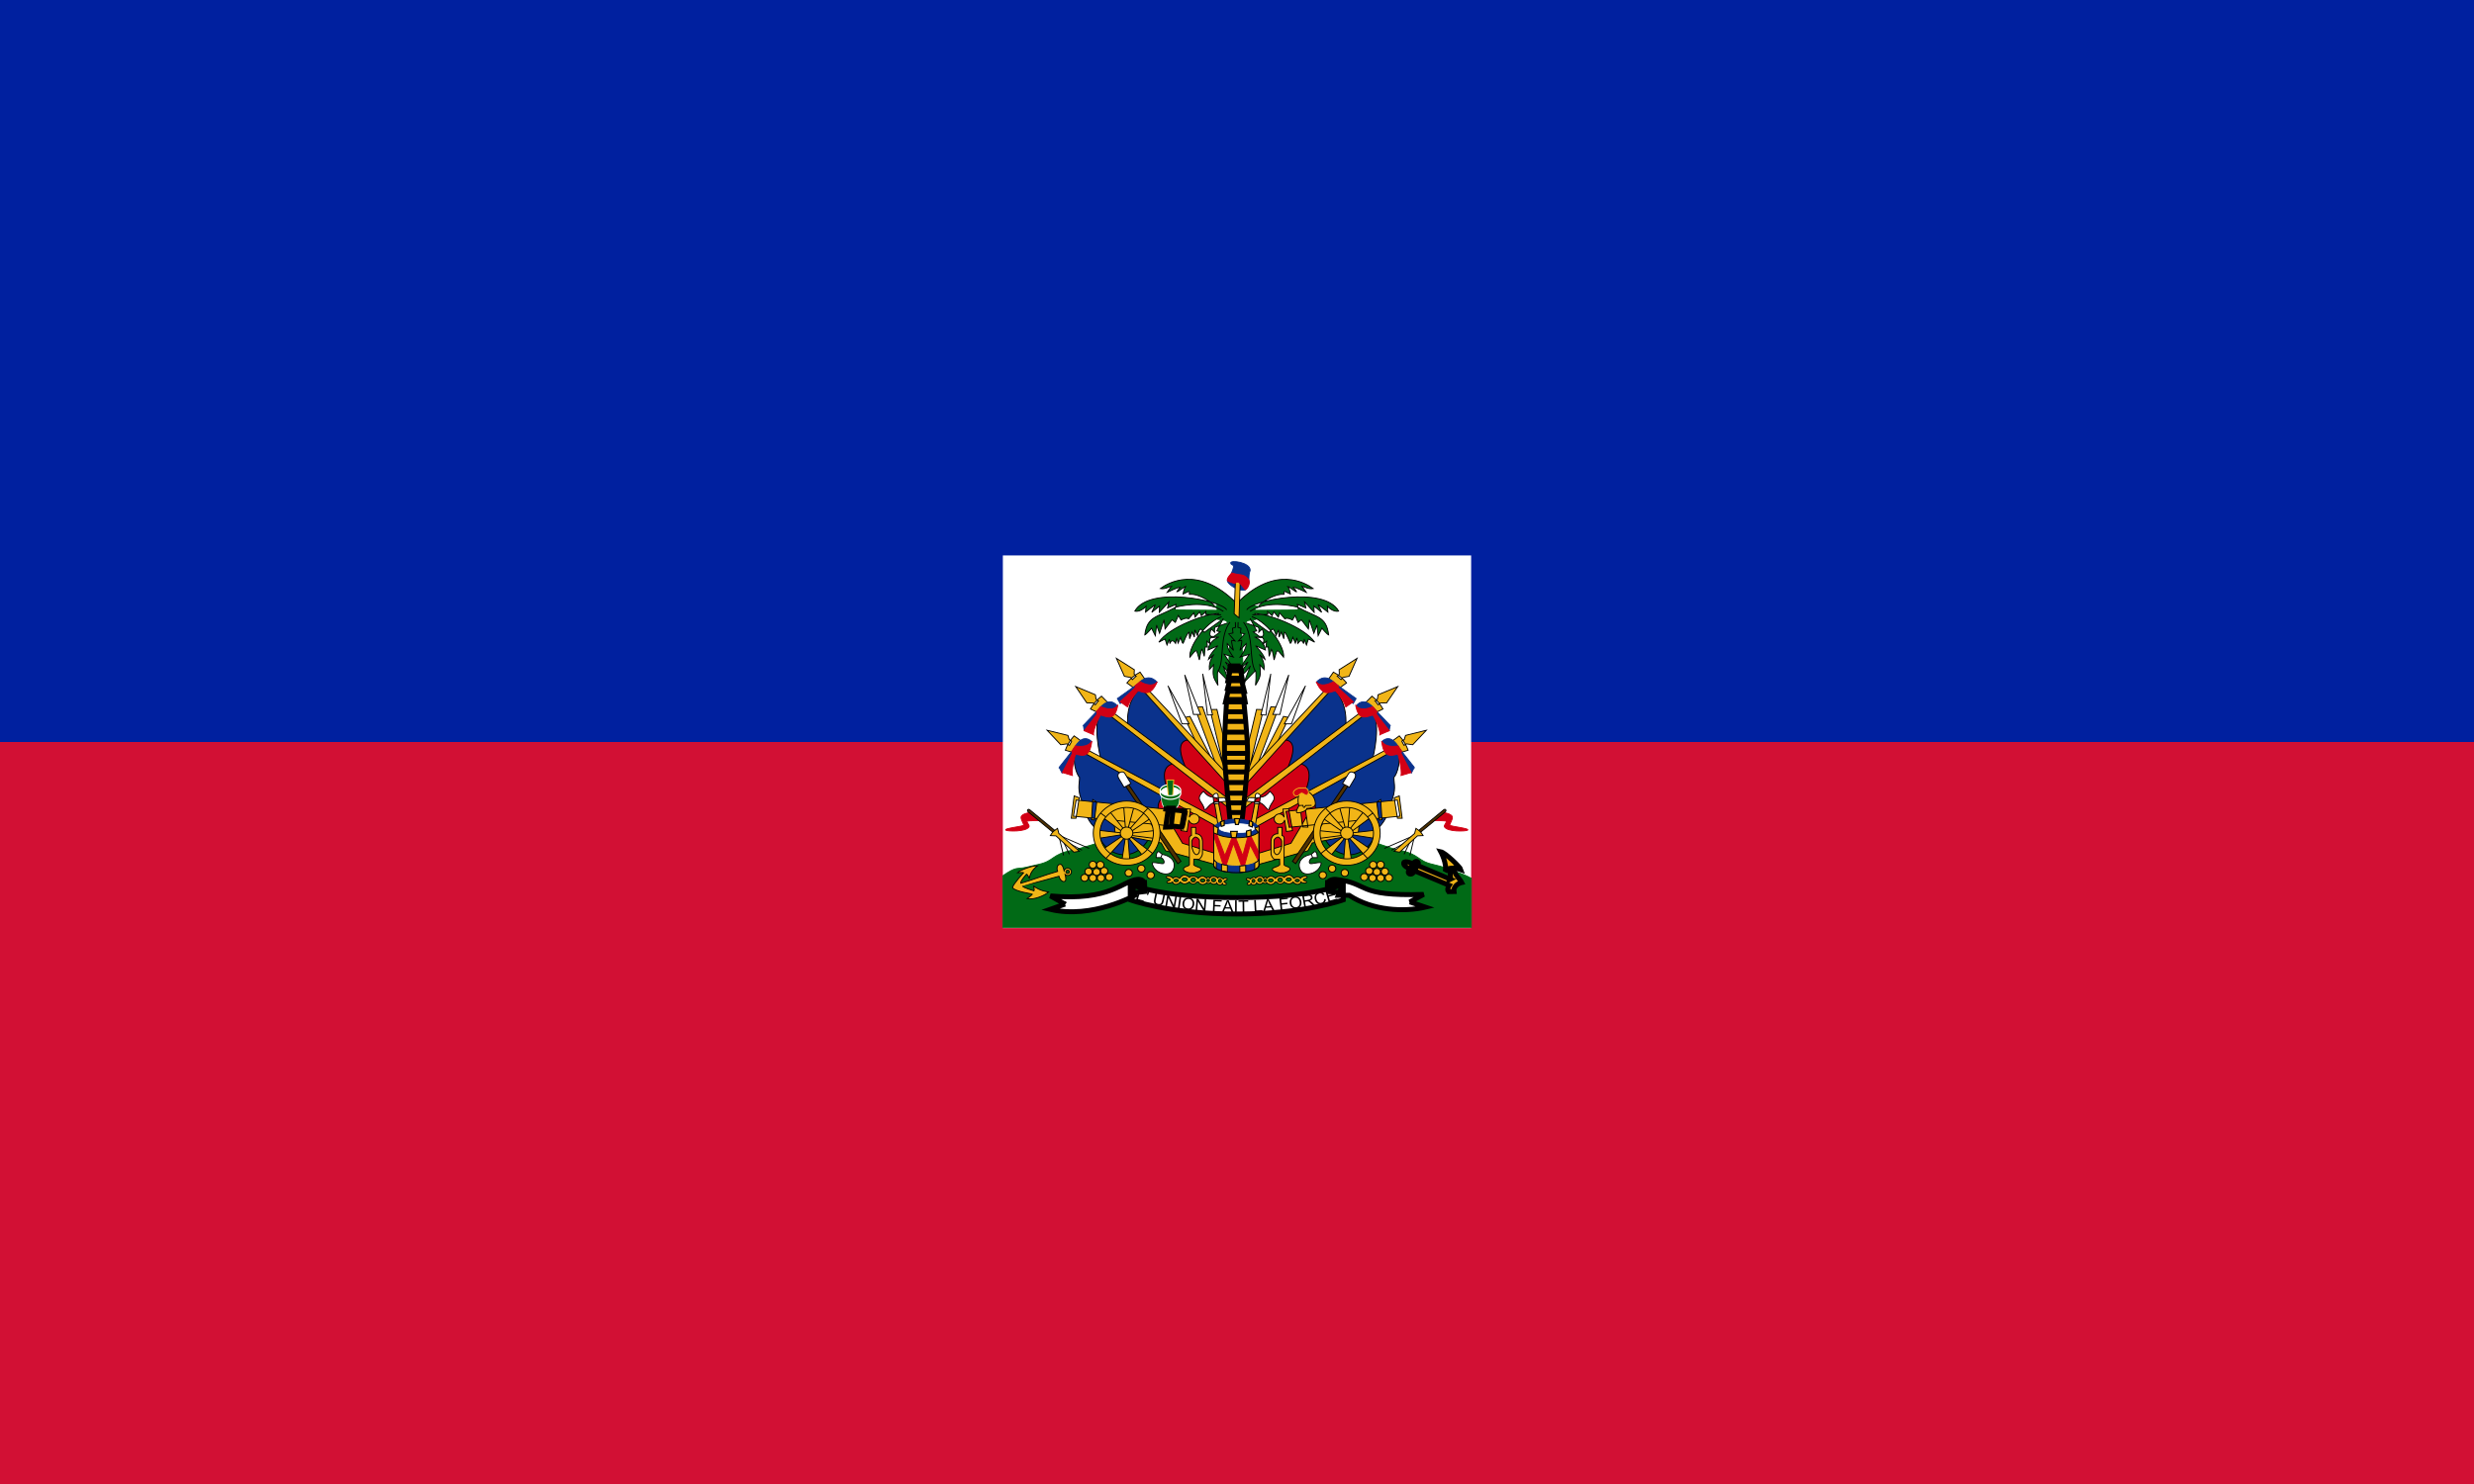 <svg xmlns="http://www.w3.org/2000/svg" xmlns:xlink="http://www.w3.org/1999/xlink" width="500" height="300" viewBox="0 0 500 300"><title>Flag of Haiti</title><path fill="#00209f" fill-rule="evenodd" d="M0 0h500v300h-500z"/><path fill="#d21034" fill-rule="evenodd" d="M0 150h500v150h-500z"/><path fill="#fff" fill-rule="evenodd" overflow="visible" enable-background="accumulate" d="M202.679 112.284h94.642v75.341h-94.642z"/><path d="M356.938 303.719l-103.875 3.125-103.406 1.219s-53.126 20.367-74.844 24.938c-21.654 4.557-18.838 11.931-35.594 15.813-13.421 3.109-14.969 4.089-22.844 4.625-4.765.324-10.635 4.125-16.375 8.313v58.25h509v-55.406c-5.517-3.116-10.775-5.26-16.156-7.156-7.477-2.635-12.516-5.516-25.938-8.625-16.756-3.881-13.94-11.255-35.594-15.813-21.717-4.571-74.375-29.281-74.375-29.281zm-109.125-229.469l-2.5 50.563h15.594l-2.281-50.125 16.255-2.366-1.8-19.97-40.393 1.616.226 18.135 14.901 2.148z" fill="#016a16" fill-rule="evenodd" stroke="#016a16" transform="matrix(.186 0 0 .179 202.679 112.284)"/><g transform="matrix(.186 0 0 .179 202.679 112.284)"><g id="a"><g fill-rule="evenodd" stroke="#000"><path d="M210.969 213.298l-13.56-30.236 5.864-1.283 24.738 50.209-17.042-18.691z" fill="#f1b517"/><path d="M179.634 147.696l15.026 42.513h7.696l-22.723-42.513z" fill="#fff"/><path d="M225.079 174.084l7.513-.183 13.743 59.921-2.932 18.874-18.325-78.613zm6.413 61.754l-23.089-64.319 8.613-.55 26.937 78.613-12.461-13.743z" fill="#f1b517"/><path d="M197.592 134.869l9.529 44.712h7.696l-17.225-44.712zm19.607-.733l5.131 46.178 5.497-.366-10.628-45.812z" fill="#fff"/></g><g fill-rule="evenodd"><path d="M212.812 217.859l-61.503-69.594c-19.209 15.766-15.64 44.715-15.64 44.715l69.685 56.672 7.458-31.793z" fill="#0a328c" stroke="#000"/><path d="M248.373 256.159l-45.625-47.906c-19.289.694-3.983 30.544-3.012 34.29l48.637 43.116v-29.5z" fill="#d20014" stroke="#000"/><path d="M244.49 247.924l-94.33-104.695-3.681 2.696 99.826 114.958-1.814-12.959zm-99.781-111.409l-2.071-2.485.207-4.97-19.465-12.839 8.697 20.293 6.626 1.242 2.071 2.485 3.934-3.727zm-9.939 7.455c3.313-4.141 7.248-8.283 14.288-12.217l5.384 8.076-11.596 10.147-8.076-6.005z" fill="#f1b517" stroke="#000"/><path d="M185.941 236.301l-77.268-63.614c-13.229 13.954-2.23 57.038-2.23 57.038l75.522 42.407 3.977-35.831z" fill="#0a328c" stroke="#000"/><path d="M250.015 287.838l-63.561-52.775c-21.707 3.157-4.643 36.27-3.348 39.917l67.125 37.732-.216-24.874z" fill="#d20014" stroke="#000"/><path d="M247.739 276.951l-137.501-106.914-3.157 3.296 144.408 116.8-3.749-13.181zm-144.038-112.579l-2.472-2.087-.661-4.931-21.407-9.259 12.098 18.476 6.743.071 2.472 2.087 3.227-4.356zm-8.493 9.072c2.543-4.656 5.698-9.42 11.948-14.52l6.708 7.018-9.657 12.012-9-4.51z" fill="#f1b517" stroke="#000"/><path d="M180.41 275.203c-1.025-.256-99.589-58.212-99.589-58.212-7.176 12.558-.686 30.776 2.46 33.609.182 8.361-3.24 12.858 3.8 30.321 2.077 11.354 7.145 21.814 14.522 28.027 8.988 35.771 44.221 38.174 57.793 9.053l21.015-42.799z" fill="#0a328c" stroke="#000"/><path d="M245.638 313.45l-67.486-41c-21.707 3.157.46 44.905 1.754 48.553l65.163 23.994.569-31.547z" fill="#d20014" stroke="#000"/><path d="M234.789 298.382l-152.581-84.127-2.604 3.75 160.951 92.813-5.766-12.437zm-159.926-88.701l-2.769-1.676-1.424-4.769-22.599-5.8 14.843 16.362 6.674-.985 2.769 1.676 2.507-4.809zm-6.973 10.292c1.784-4.998 4.156-10.198 9.534-16.216l7.726 5.885-7.662 13.379-9.597-3.048z" fill="#f1b517" stroke="#000"/><path d="M124.407 161.635l3.162 5.721c1.957-.753 21.681-19.272 21.681-19.272l14.153-.452 4.065-4.667c-10.389-11.593-20.175 1.656-20.175 1.656l-22.885 17.014z" fill="#0a328c" stroke="#0a328c"/><path d="M135.7 171.271c.753-5.119 10.088-17.917 11.443-18.369 7.009 2.181 13.528 6.362 20.627-10.238-6.173 8.13-18.67-.151-18.67-.151l-5.42 4.667.151 2.258-16.411 15.809 8.281 6.023z" fill="#d20014" stroke="#d20014"/><path d="M87.504 191.862l.853 5.911c1.816-1.049 19.167-20.766 19.167-20.766l13.913-2.654 2.836-4.643c-9.662-11.79-19.976 3.88-19.976 3.88l-16.793 18.273z" fill="#0a328c" stroke="#0a328c"/><path d="M98.506 202.482c-.657-5.477 6.57-21.535 7.839-22.193 8.318 2.568 15.562 6.434 18.631-11.526-4.831 8.996-18.619 2.011-18.619 2.011l-4.627 5.457.651 2.961-14.05 18.782 10.175 4.508z" fill="#d20014" stroke="#d20014"/><path d="M61.167 239.33l3.188 6.503c1.651-1.291 16.153-25.507 16.153-25.507l13.398-4.564 2.523-5.649c-10.758-10.307-18.804 7.475-18.804 7.475l-16.459 21.744z" fill="#0a328c" stroke="#0a328c"/><path d="M75.527 248.556c-1.076-5.565 2.607-23.386 3.77-24.213 8.39 2.597 15.392 3.336 17.332-14.607-4.882 8.521-17.892 5.308-17.892 5.308l-3.819 6.045.803 2.115-11.074 22.013 10.879 3.34z" fill="#d20014" stroke="#d20014"/></g><path d="M233.175 337.278l-37.971-12.205-16.544-29.292-58.583-2.983 2.035 21.968 49.904 9.902 4.746 8.815 57.363 16.545-.95-12.75z" fill="#f1b517" fill-rule="evenodd" stroke="#000"/><g fill-rule="evenodd" stroke="#000"><path d="M193.52 345.461l-59.959-91.414-2.943 2.294 59.485 91.796 3.416-2.677z" fill="#503200"/><path d="M139.141 257.639l-6.401-11.104c-1.198-2.052-3.018-2.733-5.692-1.273-2.604 1.422-2.351 4.233-1.29 6.26l5.918 10.325 7.465-4.208z" fill="#fff"/></g><g stroke="#000"><path d="M200.643 289.01l-120.99-12.746-2.941 18.237 120.401 12.55 3.53-18.041zm-123.147-17.453l-3.137 25.296h5.098l3.53-23.139-5.491-2.157zm20.198 4.118l-1.373 22.747 3.137.392 2.549-20.198-4.314-2.941zm81.967 9.805l-2.941 21.374 5.883-.196 2.353-21.178h-5.295zm18.027.583l-4.188 24.719 6.656 1 1.906-13c.535 2.612 2.856 4.594 5.625 4.594 3.165 0 5.75-2.585 5.75-5.75s-2.585-5.719-5.75-5.719c-2.201 0-4.197 1.338-5.063 3.83l1.25-9.267-6.188-.406z" fill="#f1b517" fill-rule="evenodd"/><g fill="#f1b517" fill-rule="evenodd"><path d="M154.021 290.077l-16.639 19.412 1.941 2.357 21.353-15.114-6.656-6.656zm-38.686 48.392l16.639-19.412-1.941-2.357-21.353 15.114 6.656 6.656zm43.539-4.853l-20.244-16.223-2.08 1.525 15.946 20.937 6.378-6.24zm-49.917-37.438l20.522 15.668 2.496-1.941-16.084-20.937-6.933 7.21zm22.33-12.929l1.961 25.492 2.762-.122 6.492-24.816-11.215-.555zm6.725 61.851l-1.961-25.492-3.039-.294-3.719 25.786h8.719zm27.216-34.357l-25.786 2.843-.392 2.549 26.08 3.53.098-8.922zm-61.354 8.824l25.174-4.125.531-2.028-26.04-3.016.335 9.169z"/><path d="M141.256 313.605c0 3.772-3.058 6.83-6.83 6.83-3.772 0-6.83-3.058-6.83-6.83 0-3.772 3.058-6.83 6.83-6.83 3.772 0 6.83 3.058 6.83 6.83zm29.55.05c0 20.024-16.252 36.276-36.276 36.276-20.024 0-36.276-16.251-36.276-36.276 0-20.024 16.251-36.276 36.276-36.276 20.024 0 36.276 16.251 36.276 36.276zm-7.247 0c0 16.024-13.005 29.029-29.029 29.029s-29.029-13.005-29.029-29.029 13.005-29.029 29.029-29.029 29.029 13.005 29.029 29.029z" overflow="visible" enable-background="accumulate"/></g><path d="M111.869 295.346l-5.685-4.437m46.312.138l4.853-5.13m5.546 50.888l-5.962-4.853m-45.064 10.399l5.13-5.685" fill="none"/></g><g fill-rule="evenodd" stroke="#000"><path d="M234.04 277.831l6.212 32.814-5.067 2.766-5.451-35.111 4.306-.469z" fill="#f1b517"/><path d="M230.791 273.605c-2.88-1.248-6.624.864-12.768-7.2-10.102 9.6-.576 11.04.96 20.543 2.857 1.217 4.616-7.374 12.384-8.256.96-.096 12.358-1.132 12.358-1.132l-2.861-4.042s-7.927.216-10.073.087zm4.128 6.432l-1.152-9.792c-1.248-3.456-5.376-.48-5.376 1.536l1.056 9.024 5.472-.768z" fill="#fff"/></g><path d="M164.595 361.107c.002 1.423-.756 2.739-1.988 3.451-1.232.712-2.75.712-3.982 0-1.232-.712-1.99-2.028-1.988-3.451-.002-1.423.756-2.739 1.988-3.451 1.232-.712 2.75-.712 3.982 0 1.232.712 1.99 2.028 1.988 3.451zm-10.182-7.467c.002 1.423-.756 2.739-1.988 3.451-1.232.712-2.75.712-3.982 0-1.232-.712-1.99-2.028-1.988-3.451-.002-1.423.756-2.739 1.988-3.451 1.232-.712 2.75-.712 3.982 0 1.232.712 1.99 2.028 1.988 3.451zm-13.712 4.888c.002 1.423-.756 2.739-1.988 3.451-1.232.712-2.75.712-3.982 0-1.232-.712-1.99-2.028-1.988-3.451-.002-1.423.756-2.739 1.988-3.451 1.232-.712 2.75-.712 3.982 0 1.232.712 1.99 2.028 1.988 3.451zm-21.179 4.751c.002 1.423-.756 2.739-1.988 3.451-1.232.712-2.75.712-3.982 0-1.232-.712-1.99-2.028-1.988-3.451-.002-1.423.756-2.739 1.988-3.451 1.232-.712 2.75-.712 3.982 0 1.232.712 1.99 2.028 1.988 3.451zm-8.96 1.086c.002 1.423-.756 2.739-1.988 3.451-1.232.712-2.75.712-3.982 0-1.232-.712-1.99-2.028-1.988-3.451-.002-1.423.756-2.739 1.988-3.451 1.232-.712 2.75-.712 3.982 0 1.232.712 1.99 2.028 1.988 3.451zm-8.824 0c.002 1.423-.756 2.739-1.988 3.451-1.232.712-2.75.712-3.982 0-1.232-.712-1.99-2.028-1.988-3.451-.002-1.423.756-2.739 1.988-3.451 1.232-.712 2.75-.712 3.982 0 1.232.712 1.99 2.028 1.988 3.451zm-8.96-.271c.002 1.423-.756 2.739-1.988 3.451-1.232.712-2.75.712-3.982 0-1.232-.712-1.99-2.028-1.988-3.451-.002-1.423.756-2.739 1.988-3.451 1.232-.712 2.75-.712 3.982 0 1.232.712 1.99 2.028 1.988 3.451zm4.344-7.06c.002 1.423-.756 2.739-1.988 3.451-1.232.712-2.75.712-3.982 0-1.232-.712-1.99-2.028-1.988-3.451-.002-1.423.756-2.739 1.988-3.451 1.232-.712 2.75-.712 3.982 0 1.232.712 1.99 2.028 1.988 3.451zm8.689.407c.002 1.423-.756 2.739-1.988 3.451-1.232.712-2.75.712-3.982 0-1.232-.712-1.99-2.028-1.988-3.451-.002-1.423.756-2.739 1.988-3.451 1.232-.712 2.75-.712 3.982 0 1.232.712 1.99 2.028 1.988 3.451zm8.281-1.086c.002 1.423-.756 2.739-1.988 3.451-1.232.712-2.75.712-3.982 0-1.232-.712-1.99-2.028-1.988-3.451-.002-1.423.756-2.739 1.988-3.451 1.232-.712 2.75-.712 3.982 0 1.232.712 1.99 2.028 1.988 3.451zm-4.209-6.923c.002 1.423-.756 2.739-1.988 3.451-1.232.712-2.75.712-3.982 0-1.232-.712-1.99-2.028-1.988-3.451-.002-1.423.756-2.739 1.988-3.451 1.232-.712 2.75-.712 3.982 0 1.232.712 1.99 2.028 1.988 3.451zm-8.145-.136c.002 1.423-.756 2.739-1.988 3.451-1.232.712-2.75.712-3.982 0-1.232-.712-1.99-2.028-1.988-3.451-.002-1.423.756-2.739 1.988-3.451 1.232-.712 2.75-.712 3.982 0 1.232.712 1.99 2.028 1.988 3.451z" overflow="visible" enable-background="accumulate" fill="#f1b517" fill-rule="evenodd" stroke="#000" stroke-width="1.092" stroke-linecap="round"/><g stroke="#000"><path d="M169.928 334.727c-3.423-1.434-3.39 6.533-3.39 6.533l5.393.058c2.359 1.11 4.257 4.697 2.752 6.458-1.244 1.456-11.71-2.459-12.412-.207 1.85 10.824 15.687 14.988 20.694 10.253 4.897-4.631 6.137-16.99-9.775-20.228l-3.262-2.867z" fill="#fff" fill-rule="evenodd"/><path d="M173.128 337.666l-1.573 3.562" fill="none"/></g><path d="M65.956 338.777l-5.181-22.572m11.472 21.276l-7.956-17.577m21.647 12.952l-17.947-9.991m25.718 7.956l-33.303-14.987" stroke="#000" fill="none"/><path d="M40.531 299.518s-12.121-.198-14.283.68c-.872.354 3.049 4.597 2.235 6.218-3.028 6.033-23.633 5.206-25.262 3.887-2.787-2.258 19.191-4.196 19.335-5.733.166-1.764-3.25-6.393-2.721-9.23.687-3.682 9.619-5.052 9.619-5.052l11.077 9.23z" fill="#d20014" fill-rule="evenodd" stroke="#d20014"/><path d="M56.763 310.878l-27.441-23.537s-1.209-1.328-2.22-.185c-.99 1.119.37 2.405.37 2.405l28.308 24.238.983-2.921z" fill="#503200" fill-rule="evenodd" stroke="#000"/><path d="M83.186 334.108c-.486-.486-22.347-20.113-22.347-20.113l-1.457-5.733s-3.376 2.371-4.615 3.595c-1.239 1.224-3.158 4.567-3.158 4.567l6.121.291 19.335 18.364 6.121-.972zm121.647-27.011l.101 9.125c-2.881 1.022-2.442 3.261-2.349 6.514l.101 26.597c-1.022 1.766-4.182 1.848-5.67 3.232-1.487 1.383-1.301 4.068 5.484 5.834l5.247.194c7.993-1.812 9.643-4.556 5.635-6.103-2.132-.823-4.938-1.805-6.006-3.106l.177-6.337 5.188.194c1.394 0 4.047-3.633 4.14-6.607l.025-13.772c-.186-7.807-5.838-8.685-7.418-8.593l.11-7.19-4.765.017zm8.77 15.219c.093-2.231-2.988-4.22-4.229-4.275-1.241-.056-3.95 2.602-4.043 4.833v5.577c.186 2.045 1.762 8.971 4.926 9.48 1.499.241 3.439-2.231 3.439-4.275l-.093-11.339z" fill="#f1b517" fill-rule="evenodd" stroke="#000"/><g stroke="#000"><path d="M253.518 53.597c-41.755-43.321-74.638-22.183-82.467-16.18 5.175 1.048 9.82-2.294 12.224-2.678-1.507 1.971-4.656 6.854-4.656 6.854s12.911-6.318 14.353-5.741c-1.861 1.539-3.915 5.219-3.915 5.219.962.385 8.222-5.893 9.656-6.002-2.212 2.596-2.898 8.516-2.898 8.516l6.291-3.035c1.635 1.202-.454 3.513.967 3.392 10.456-.89 25.158 9.908 27.177 13.225m12.929 4.362c-4.352-10.335-83.834-27.902-99.817 1.36 6.256 1.632 12.239-5.44 12.239-5.44l-.544 6.528 10.607-8.431-3.808 8.703 8.431-7.072-.272 7.072 10.335-11.695-1.36 6.8 9.247-4.08-1.088 5.712m52.495 2.175c-20.399-14.143-51.948-4.624-51.948-4.624-20.127 11.695-30.855 9.585-33.454 31.278 1.904-.816 7.343-7.615 7.343-7.615l4.08 8.431 1.36-11.967 3.264 9.247 4.896-15.231 1.088 10.335 7.615-10.335 3.536 2.992 3.264-7.887 2.992 5.168s5.168-3.264 8.159-1.36l5.712-6.8 1.36 4.896 4.896-5.984 1.904 4.352 4.896-4.624-.272 3.264 16.863.272m-2.169-1.357c-14.216-.275-55 15.673-65.547 32.366 4.2-2.431 6.79-3.539 6.79-3.539l2.081 6.708 2.543-6.708.544 5.168c1.559-4.036 3.321-4.491 6.256-.272l1.088-6.256 1.632 5.984 2.72-6.528s1.711 7.075 2.72 6.8c0 0 4.51-12.233 6.528-12.783l.544 7.615 2.72-7.615 2.448 5.712.544-8.159 2.72 6.256s1.426-6.151 3.536-7.343l4.08 3.808 18.164-13.528m.621-4.205c-18.937 7.523-35.874 34.444-34.577 45.858 8.415-10.824 6.602-9.333 10.364 3.118 0 0 1.423-10.895 2.85-12.192l2.47 8.065.917-10.547 2.526.121-.649-6.615 3.761 2.983c-.879-3.782-1.816-5.059 2.075-8.301 0 0-4.929.649-1.038-8.561l3.632 3.632s-.649-4.021.649-5.577l13.36-4.799m-4.506-5.167l-7.154 14.124 3.669 1.101-8.254 6.42 6.97-.734s-10.639 4.036-11.923 14.858l10.823-4.953s-9.172 9.722-10.456 15.592l6.237-5.686s-6.053 6.787-5.136 17.059l4.586-5.32c-1.101 12.473-.734 13.574 4.769 23.113 0 0-1.467-14.675.183-16.509l12.107 13.024-6.787-18.527s7.521 11.74 12.107 10.639l-9.538-15.041 9.355 7.888-10.639-16.509 9.905 3.118s-7.154-9.355-6.604-15.225l6.787 7.704s-2.568-8.805-1.834-11.373l3.485.734-6.787-8.071 4.586-.917-.55-5.32 3.302-1.101-.183-5.87" fill="#016a16" fill-rule="evenodd"/><path d="M246.749 75.33c-11.74 16.509-5.686 42.006-12.657 55.03" fill="none"/></g><path d="M181.735 366.293c0-1.764-4.134-1.005-4.134-3.07 0-2.294 6.304-.608 7.175 1.411 3.548-3.323 5.077-.894 7.25.11 3.095-4.768 6.922-4.59 10.656-1.099 2.159-2.469 7.581-1.653 9.448 1.099 3.575-3.674 6.749-2.769 9.228-.11.997-1.932 2.46-1.509 3.515-.11 1.905-3.502 6.68-2.451 8.69-.139 1.787-2.036 3.618-.446 5.99 1.058 1.602-1.554 4.186-1.261 4.186.284 0 1.61-3.376 1.044-3.376 2.642 0 1.426 2.463.705 2.463 2.509 0 1.42-3.656 1.952-4.221-.311-1.238 2.451-5.711 1.51-6.152-.769-1.488 1.862-4.824 2.429-6.701-.33-1.541 1.3-3.386 1.486-4.232.174-2.781 3.099-7.469 2.462-9.083-.954l-1.578.07c-2.732 3.845-7.001 2.069-8.175-.058-4.586 3.429-7.326 2.349-9.887.11-2.943 3.716-7.426 3.457-8.459 0-1.98 1.496-6.112 1.848-6.112.098 0-1.676 3.51-1.067 3.51-2.613zm8.899.835c0 .798-1.048 1.446-2.34 1.446-1.292 0-2.34-.648-2.34-1.446 0-.798 1.048-1.446 2.34-1.446 1.292 0 2.34.648 2.34 1.446zm9.79-1.215c0 .961-1.262 1.741-2.817 1.741-1.555 0-2.817-.78-2.817-1.741 0-.961 1.262-1.741 2.817-1.741 1.555 0 2.817.78 2.817 1.741zm19.227 1.099c0 .973-1.142 1.762-2.549 1.762s-2.549-.789-2.549-1.762 1.142-1.762 2.549-1.762 2.549.789 2.549 1.762zm-10.237-.463c0 1.229-1.117 2.227-2.493 2.227s-2.493-.998-2.493-2.227c0-1.229 1.117-2.227 2.493-2.227s2.493.998 2.493 2.227zm21.833.058c0 1.099-.998 1.991-2.229 1.991-1.23 0-2.229-.892-2.229-1.991 0-1.099.998-1.991 2.229-1.991 1.23 0 2.229.892 2.229 1.991zm-6.689.463c0 .71-.645 1.287-1.44 1.287-.795 0-1.44-.576-1.44-1.287 0-.71.645-1.287 1.44-1.287.795 0 1.44.576 1.44 1.287zm13.025.521c0 1.02-.727 1.848-1.623 1.848s-1.623-.828-1.623-1.848.727-1.848 1.623-1.848 1.623.828 1.623 1.848z" fill="#f1b517" fill-rule="evenodd" stroke="#000"/></g><use transform="matrix(-1 0 0 1 508.238 0)" width="509" height="420" xlink:href="#a"/></g><g stroke="#000"><path d="M250.962 166.419s1.189-9.923 1.186-14.195c-.002-3.361-.814-10.812-.814-10.812h-3.418s-.52 7.413-.442 10.766c.099 4.273 1.186 14.241 1.186 14.241h2.302zm-3.273-24.529h3.961l-.465-2.66h-2.871l-.625 2.66zm.253-2.133h3.54l-.667-2.66h-2.18l-.692 2.66zm.228-2.156h2.95l-.499-2.66h-1.877l-.574 2.66zm2.555-2.976h-2.063l-.209.962h2.441l-.169-.962z" fill="#f1b517" fill-rule="evenodd"/><path d="M251.148 164.256h-2.621m2.765-1.943h-2.941m3.329-1.972h-3.728m3.921-2.148h-3.902m3.929-2.148h-4.103m4.263-1.963h-4.451m4.46-1.787h-4.652m4.625-2.157h-4.652m4.496-2.13h-4.496m4.29-2.166h-4.067m3.871-1.954h-3.673" fill="none"/></g><path d="M773.625 297.875c-13.508 0-24.469 5.262-24.469 11.719 0 1.107.304 2.172.906 3.188 2.921 3.507 12.406 6.063 23.656 6.063 10.524 0 19.492-2.245 23-5.406.884-1.208 1.375-2.492 1.375-3.844 0-6.456-10.961-11.719-24.469-11.719z" fill="#0a328c" fill-rule="evenodd" stroke="#0a328c" stroke-width="1.265" stroke-linecap="round" overflow="visible" enable-background="accumulate" transform="matrix(.186 0 0 .179 105.959 112.284)"/><path d="M798.311 310.491v39.346c0 4.613-11.017 8.358-24.591 8.358-13.574 0-24.591-3.744-24.591-8.358v-39.346c0 4.613 11.017 8.358 24.591 8.358 13.574 0 24.591-3.744 24.591-8.358z" fill="#f1b517" fill-rule="evenodd" stroke="#000" stroke-width="1.023" stroke-linecap="round" overflow="visible" enable-background="accumulate" transform="matrix(.186 0 0 .179 105.959 112.284)"/><path d="M749.125 310.5v6.031l11.938 38.156 9.531-29.344 10.469 30.469 7.66-28.759 9.59 19.333v-10.7l-8.906-18.75c-.999.282-2.064.524-3.188.75l-5.531 21.25-7.781-20.094c-1.303-.015-2.599-.044-3.844-.125l-7.813 20.219-8.938-24.344c-2.02-1.213-3.188-2.601-3.188-4.094z" fill="#d20014" fill-rule="evenodd" stroke="#d20014" transform="matrix(.186 0 0 .179 105.959 112.284)"/><g fill-rule="evenodd"><path d="M798.311 342.491v7.346c0 4.613-11.017 8.358-24.591 8.358-13.574 0-24.591-3.744-24.591-8.358v-7.346c0 4.613 11.017 8.358 24.591 8.358 13.574 0 24.591-3.744 24.591-8.358z" fill="#0a328c" stroke="#0a328c" overflow="visible" enable-background="accumulate" transform="matrix(.186 0 0 .179 105.959 112.284)"/><path d="M263.844 350.094c-1.999.308-4.134.539-6.375.656l.063 7.344c2.242-.119 4.376-.346 6.375-.656l-.063-7.344zm-26.188-1.281l-.063 7.313c1.898.563 4.032 1.03 6.375 1.375v-7.344c-2.315-.341-4.431-.79-6.313-1.344zm-8.531-6.313v7.344c0 1.37.997 2.64 2.719 3.781l.125-7.25c-1.807-1.163-2.844-2.469-2.844-3.875zm49.188.781l-.125.031c-.431 1.491-2.037 2.874-4.469 4.031l.031 7.313c2.852-1.365 4.563-3.012 4.563-4.813v-6.563z" transform="matrix(.186 0 0 .179 202.679 112.284)" fill="#f1b517" stroke="#000" overflow="visible" enable-background="accumulate"/></g><path d="M798.311 310.748v39.089c0 4.613-11.017 8.358-24.591 8.358-13.574 0-24.591-3.744-24.591-8.358v-39.089" stroke="#000" stroke-width="1.023" stroke-linecap="round" overflow="visible" enable-background="accumulate" transform="matrix(.186 0 0 .179 105.959 112.284)" fill="none"/><path d="M792.063 307.556c0 5.268-10.101 9.539-22.562 9.539s-22.562-4.271-22.562-9.539 10.101-9.539 22.562-9.539 22.562 4.271 22.562 9.539z" transform="matrix(.157 0 0 .095 129.184 138.209)" fill="#fff" fill-rule="evenodd" stroke="#fff" stroke-width="1.569" stroke-linecap="round" overflow="visible" enable-background="accumulate"/><path d="M247.5 311.656l.844 6.969c1.651.125 3.367.213 5.125.219l1.25-7.188h-7.219zm22.063-1.687l-4.906 1.375.313 6.563c1.668-.293 3.238-.653 4.656-1.063l-.063-6.875zm-29.063-10.639c-1.392.426-2.694.921-3.875 1.469l.688 5.263 3.125-1.031.063-5.701zm13.125-2.076c-.654 0-1.296.038-1.938.063l1.063 6.592 3.25-.063 1.281-6.436c-1.195-.086-2.411-.156-3.656-.156zm14.375 2.327l-.656 5.763 3.719 1.362.406-5.656c-1.056-.54-2.218-1.032-3.469-1.469z" transform="matrix(.186 0 0 .179 202.679 112.284)" fill="#f1b517" fill-rule="evenodd" stroke="#000" stroke-width="1.265" stroke-linecap="round" overflow="visible" enable-background="accumulate"/><path d="M232.951 315.058l.991-7.178-5.028-2.823.15 8.169 3.888 1.832zm45.19-1.548l.224-7.178-4.71 1.458 4.486 5.72z" transform="matrix(.186 0 0 .179 202.679 112.284)" fill="#f1b517" fill-rule="evenodd" stroke="#000"/><g transform="matrix(.186 0 0 .179 202.679 112.284)"><use transform="matrix(1 0 0 -1 -.012 534.063)" width="509" height="420" xlink:href="#b" fill="#016a16"/><path d="M188.076 269.236c0 2.512-4.077 4.55-9.1 4.55s-9.1-2.038-9.1-4.55v-2.469h18.201v2.469z" transform="matrix(1.075 0 0 2.882 -10.215 -500.305)" fill="#016a16" fill-rule="evenodd" stroke="#fff" stroke-width=".564" stroke-linecap="round" overflow="visible" enable-background="accumulate"/><path d="M191.818 266.354c.005 2.765-4.345 5.008-9.712 5.008s-9.717-2.243-9.712-5.008c-.005-2.765 4.345-5.008 9.712-5.008s9.717 2.243 9.712 5.008z" fill="#fff" fill-rule="evenodd" overflow="visible" enable-background="accumulate"/><path d="M179.885 271.994l-1.668-18.381h7.432l-1.213 18.381h-4.55z" fill="#016a16" fill-rule="evenodd" stroke="#f1b517"/><path d="M192.856 266.656c-1.425 2.749-5.704 4.75-10.75 4.75s-9.294-2.001-10.719-4.75c-.329.634-.531 1.301-.531 2 0 3.729 5.04 6.75 11.25 6.75s11.25-3.021 11.25-6.75c0-.699-.171-1.366-.5-2z" id="b" fill="#016a16" fill-rule="evenodd" stroke="#fff" stroke-width="1.299" stroke-linecap="round" overflow="visible" enable-background="accumulate"/></g><g fill="#f1b517" fill-rule="evenodd" stroke="#000"><path d="M235.175 166.823l3.656.369.57-3.239-4.29-.436"/><path d="M236.129 163.385l-.547 3.826 1.094-.035.438-3.791h-.985z"/></g><path d="M328.107 266.16c4.468-.638 11.092 5.711 11.49 13.565.316 6.232-9.096 5.905-9.096 5.905-.479 2.553-5.669 4.916-9.894 5.107-4.099.185 1.117-7.979 1.117-7.979-2.553-7.022.798-15.32.798-15.32l5.585-1.277z" fill="#f1b517" fill-rule="evenodd" stroke="#000" transform="matrix(.186 0 0 .179 202.679 112.284)"/><path d="M321.724 282.438l4.309-.16s.33 2.303 1.117 2.394c.847.098 1.755-2.234 1.755-2.234l6.543-.16" stroke="#000" transform="matrix(.186 0 0 .179 202.679 112.284)" fill="none"/><path d="M330.501 270.788c3.656-2.74.452-8.252-2.075-8.298l-5.905.16c-2.783.06-7.487 3.192-6.862 5.905.545 2.365 2.076 3.444 4.468 3.032 1.086-.187 3.367-3.14 4.468-3.192 1.477-.069 4.721 3.281 5.905 2.394z" fill="#d20014" fill-rule="evenodd" stroke="#f1b517" transform="matrix(.186 0 0 .179 202.679 112.284)"/><g fill-rule="evenodd"><path d="M254.011 37.685c-3.702-1.806-12.076-7.317-9.592-10.607l3.837-6.771c5.435-12.691-.099-7.774-.677-11.736-.555-3.804 20.784-.833 21.102 7.786.088 2.374-1.583.981-1.354 14.557l-4.062 8.125c-3.038.294-6.636-.078-9.253-1.354z" fill="#0a328c" stroke="#0a328c" transform="matrix(.186 0 0 .179 202.679 112.284)"/><path d="M256.607 70.523l-5.304-4.627 1.467-39.608 5.191 1.58-1.354 42.655z" fill="#f1b517" stroke="#000" transform="matrix(.186 0 0 .179 202.679 112.284)"/><path d="M263.49 38.814c3.33-2.02 5.51-8.044 3.498-11.623-5.465-7.177-9.001-4.216-18.168-7.448-1.828 2.018-5.677 5.902-4.852 8.802 12.059 5.885 7.377.873 11.367 1.606 2.151.395 3.541 3.039 8.155 8.663z" fill="#d20014" stroke="#d20014" transform="matrix(.186 0 0 .179 202.679 112.284)"/></g><path d="M62.188 348.813c-3.317.435-3.931 4.395-2.688 8.031-14.448 4.21-27.355 9.697-40.094 13.406-.513-2.64 6.313-10.281 6.313-10.281 1.806.903 3.156 5.188 3.156 5.188.451-8.802 8.812-14.656 8.813-14.656-4.965-.677-20.069 5.392-21.875 7.875 0 0 5.847-.677 6.75 0 0 0-11.514 12.887-12.031 16.719 1.791 4.187 21.656 7.312 21.656 7.313-.314 1.084-5.844 5.188-5.844 5.188 7.901 1.799 19.817-4.002 23.375-7.531 0 0-9.294-.794-16.531-6.875 0 0 1.492 3.786.594 5.594 0 0-11.291-3.374-12.469-5.313.03-.168 26.708-7.329 39.625-11.156.478 2.392 3.043 6.911 6.125 5.844 2.01-.696 1.373-4.826.625-7.75.727.647 1.67 1.031 2.719 1.031 2.271 0 4.125-1.823 4.125-4.094 0-2.271-1.854-4.125-4.125-4.125-1.816 0-3.33 1.179-3.875 2.813-.514-2.524-1.856-7.545-4.344-7.219zm10.158 8.517c0 1.062-.862 1.925-1.925 1.925-1.062 0-1.925-.862-1.925-1.925 0-1.062.862-1.925 1.925-1.925 1.062 0 1.925.862 1.925 1.925z" fill="#f1b517" fill-rule="evenodd" stroke="#000" transform="matrix(.186 0 0 .179 202.679 112.284)"/><path d="M293.099 177.744c.183-.366-.162-2.207-.162-2.207-.373.041-.882.68-.882.68.481-1.508-.865-4.029-.865-4.029.911.19 3.947 3.122 4.104 3.65 0 0-1.329-.473-1.53-.415.217 1.502 1.258 2.201 1.65 2.982 0 0-1.726.378-1.553 1.818l-1.128.021c-.39-.48.152-1.273.152-1.273l-7.741-3.235c-.499-.209-1.621-.717-1.453-1.315.17-.603 2.017.25 2.472.396l6.937 2.926zm-7.436-1.34l.911-1.669c.325-.438-.347-.918-.824-.355l-1.019 1.523c-.455.835.499 1.064.932.501z" fill="#f1b517" fill-rule="evenodd" stroke="#000"/><path d="M231.377 180.221l-.063-1.821-2.208.121-.126 1.983 2.397-.283zm-16.136 2.553l-2.952-1.652c12.173 1.113 14.659-3.122 17.6-3.349 1.808-.141 2.091 1.998-1.413.98l.906 2.237s-8.641 4.849-17.135 2.846l2.994-1.062zm52.998-2.553l.063-1.821 2.7.062.126 1.983-2.889-.224zm16.696 2.106l2.778-1.512c-13.944.414-10.769-2.284-17.745-3.042-1.803-.195-3.158 2.116 1.413.98l-.906 2.237 2.193.002c4.75 3.12 11.16 3.398 15.407 2.397l-3.139-1.062zm-56.508-3.561v3.147s7.731 2.861 21.526 2.861c13.855 0 21.526-2.861 21.526-2.861v-3.147s-5.851 2.69-21.526 2.69c-15.616 0-21.526-2.69-21.526-2.69z" fill="#fff" fill-rule="evenodd" stroke="#000"/><path d="M229.582 181.93l.682-2.304.317.087-.602 2.032 1.179.323-.081.272-1.496-.41zm2.237-1.013l.038-.453.102-.388.338.082-.102.388-.193.415-.183-.044zm3.326-.156l.323.063-.287 1.357c-.05.236-.117.418-.202.546-.085.128-.209.221-.372.28-.163.059-.362.065-.598.019-.229-.045-.407-.119-.537-.224-.129-.104-.21-.234-.242-.39s-.021-.358.031-.607l.287-1.357.323.063-.287 1.355c-.043.204-.055.358-.036.462.019.104.071.192.156.263.085.071.197.12.335.147.237.047.418.028.54-.056.123-.084.215-.273.278-.568l.287-1.355zm.363 2.505l.402-2.365.334.053.975 2.06.316-1.857.312.049-.402 2.365-.334-.053-.975-2.061-.316 1.858-.312-.049zm2.542.383l.342-2.373.326.044-.342 2.373-.326-.044zm.938-1.047c.047-.395.194-.692.441-.892.247-.199.545-.28.894-.241.228.025.428.1.599.225.171.125.293.287.367.485.074.198.097.417.068.655-.029.241-.105.452-.229.631-.124.179-.284.308-.482.385-.197.078-.403.105-.618.081-.233-.026-.435-.103-.605-.231-.171-.128-.292-.291-.364-.489-.072-.198-.096-.401-.071-.61zm.337.042c-.034.287.019.522.16.704.141.183.332.287.574.314.246.027.459-.034.638-.183s.287-.377.323-.683c.023-.194.009-.367-.042-.519-.051-.152-.137-.275-.259-.369-.122-.094-.264-.15-.427-.168-.232-.025-.44.029-.625.164s-.299.381-.342.74zm2.309 1.413l.203-2.388.337.027 1.144 1.978.159-1.875.315.025-.203 2.388-.337-.027-1.144-1.979-.159 1.877-.315-.025zm3.49.242l.109-2.394 1.678.071-.013.282-1.349-.057-.034.741 1.167.049-.013.282-1.167-.049-.049 1.087-.329-.014zm1.834.078l1.004-2.378.355.007.971 2.415-.375-.007-.276-.731-1.041-.019-.288.72-.35-.007zm.738-.97l.844.016-.246-.668-.167-.5c-.035.153-.083.305-.143.455l-.288.698zm1.914 1.009l.005-2.396.329.001-.005 2.396-.329-.001zm1.543-.007l-.031-2.113-.82.011-.004-.283 1.973-.027.004.283-.824.011.031 2.113-.329.005zm2.443-.058l-.116-2.393.329-.015.103 2.111 1.225-.055.014.282-1.554.07zm1.675-.073l.777-2.455.354-.024 1.193 2.32-.374.026-.343-.704-1.038.071-.219.743-.349.024zm.644-1.031l.842-.058-.308-.644c-.094-.196-.165-.357-.213-.484-.02.155-.054.311-.1.466l-.221.72zm2.923.756l-.273-2.382 1.67-.177.032.281-1.342.143.085.738 1.161-.123.032.281-1.161.123.124 1.082-.327.035zm1.826-1.367c-.058-.394.006-.717.192-.97.187-.253.454-.403.801-.451.228-.031.44-.007.639.072.198.08.359.206.483.38.124.174.203.38.238.617.036.241.017.463-.056.666-.073.204-.194.367-.365.49-.17.123-.363.199-.577.229-.232.032-.447.006-.646-.076-.199-.083-.359-.211-.481-.385-.122-.174-.198-.365-.229-.573zm.337-.041c.042.286.156.5.34.643.184.143.397.197.638.164.245-.034.435-.145.569-.332.134-.188.178-.434.133-.74-.029-.193-.088-.357-.177-.492s-.205-.233-.347-.294c-.142-.061-.295-.081-.457-.059-.231.032-.418.135-.562.311-.144.175-.189.442-.136.799zm2.615.804l-.445-2.358 1.086-.19c.218-.038.388-.046.51-.023s.227.081.315.177c.088.095.144.208.169.338.032.167.002.318-.089.452s-.251.238-.48.31l.218.083c.11.067.22.156.328.267l.547.567-.408.071-.417-.434-.295-.284-.194-.129-.16-.037-.183.02-.376.066.197 1.047-.324.057zm.076-1.374l.697-.122c.148-.026.261-.061.339-.105.078-.044.133-.102.164-.175.031-.072.04-.147.025-.223-.021-.111-.08-.196-.178-.253-.098-.057-.237-.07-.419-.038l-.775.135.147.78zm3.932-.261l.34.008c-.008.269-.084.489-.228.66-.144.171-.342.284-.595.339-.262.057-.487.052-.675-.015-.188-.067-.348-.189-.479-.365s-.223-.376-.275-.599c-.057-.243-.058-.466-.004-.668.054-.202.16-.37.316-.502.156-.133.342-.222.556-.269.243-.053.461-.037.655.046.194.083.348.226.464.427l-.3.14c-.096-.158-.207-.264-.332-.318-.125-.054-.269-.064-.432-.029-.187.04-.333.117-.438.231-.105.113-.166.248-.183.404-.017.156-.007.311.029.465.046.199.117.366.212.501.095.135.214.226.359.272.144.046.29.053.438.021.18-.039.321-.122.422-.249.101-.127.151-.294.149-.5zm.915.651l-.67-2.308 1.734-.466.079.272-1.417.381.205.707 1.327-.356.079.271-1.327.356.228.786 1.472-.396.079.272-1.79.481z" style="text-align:start;line-height:100%;-inkscape-font-specification:Arial" font-size="18.7" font-family="Arial"/><path d="M228.427 181.555s7.731 2.861 21.526 2.861c13.855 0 21.526-2.861 21.526-2.861" fill="none"/></svg>
